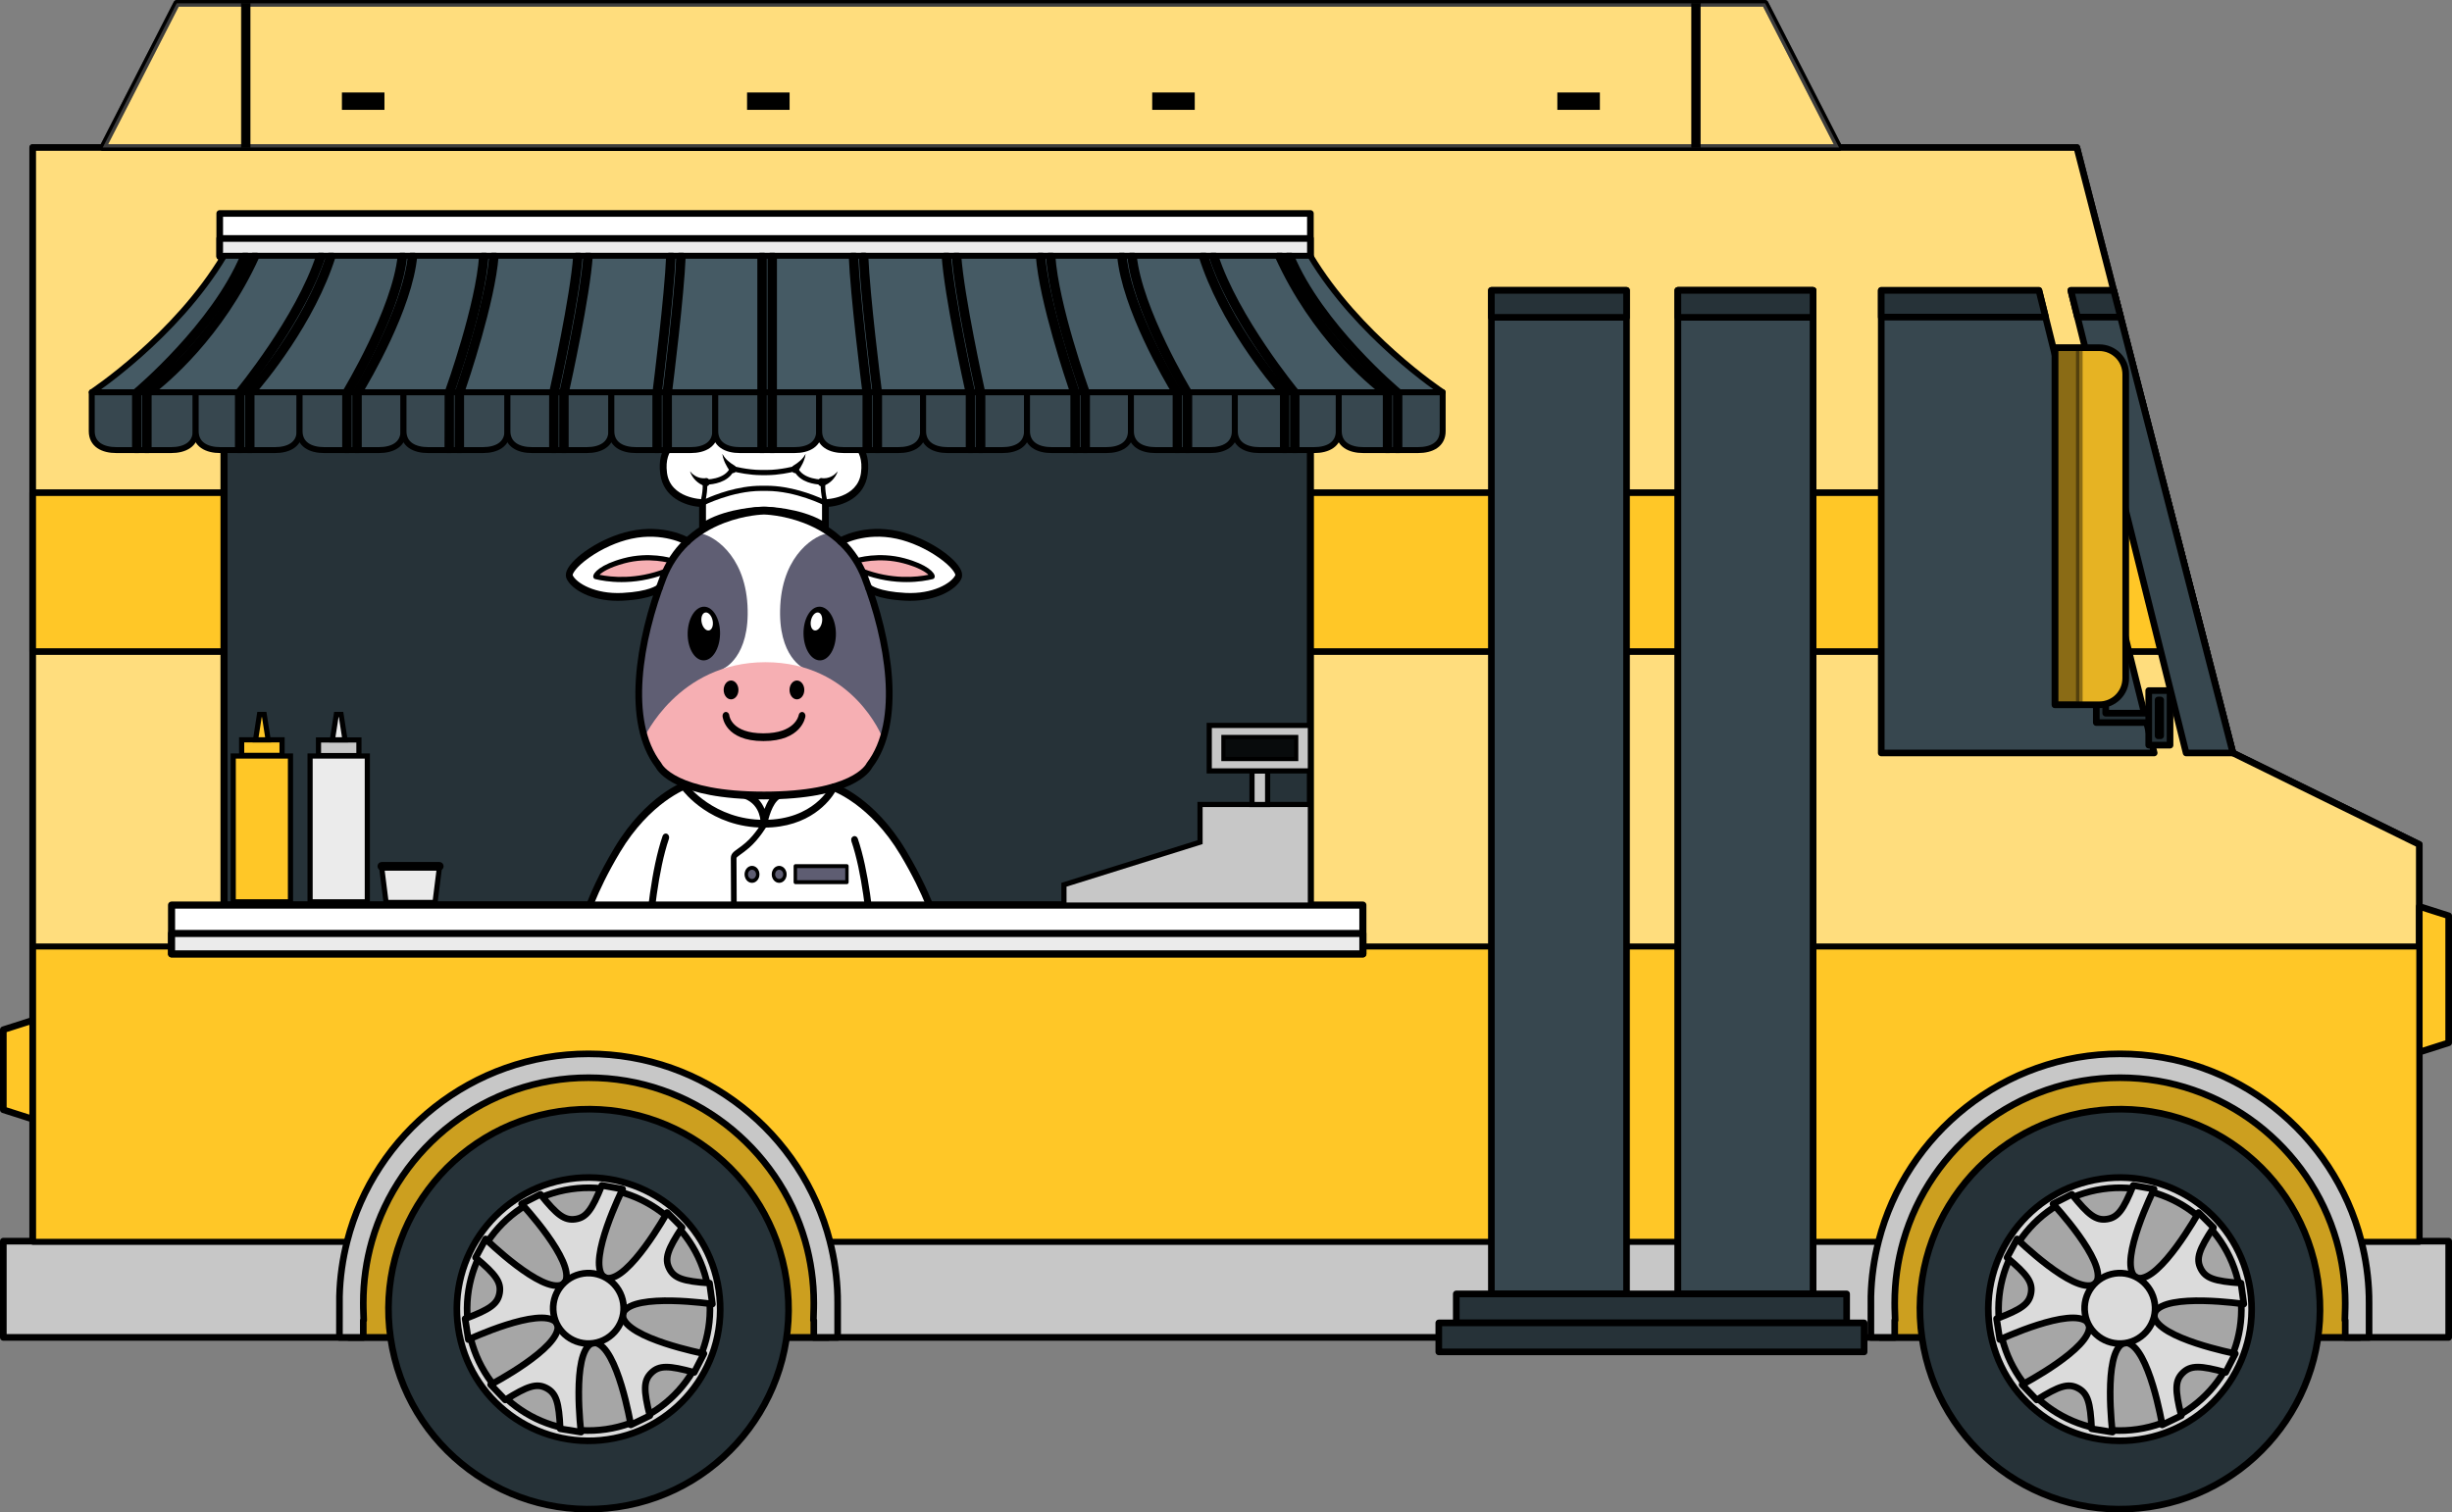 <?xml version="1.0" encoding="UTF-8"?><svg id="Calque_2" xmlns="http://www.w3.org/2000/svg" viewBox="0 0 4741.23 2925.33"><rect x="0" y="0" width="4741.23" height="2925.33" fill="#808080" stroke="none"/><defs><style>.cls-1{fill:#5e5d72;}.cls-2,.cls-3,.cls-4,.cls-5,.cls-6{fill:#fff;}.cls-7{fill:#a6a6a6;}.cls-7,.cls-8,.cls-3,.cls-9,.cls-10,.cls-11,.cls-12,.cls-13,.cls-14,.cls-15,.cls-16,.cls-17,.cls-18,.cls-19,.cls-20,.cls-4,.cls-5,.cls-21,.cls-22,.cls-23,.cls-6,.cls-24,.cls-25,.cls-26,.cls-27{stroke:#000;}.cls-7,.cls-8,.cls-3,.cls-9,.cls-10,.cls-12,.cls-13,.cls-14,.cls-16,.cls-17,.cls-19,.cls-20,.cls-4,.cls-5,.cls-22,.cls-23,.cls-6,.cls-25,.cls-26,.cls-27{stroke-linecap:round;stroke-linejoin:round;}.cls-7,.cls-9,.cls-13,.cls-16,.cls-17,.cls-20,.cls-4,.cls-5,.cls-22,.cls-23,.cls-25,.cls-27{stroke-width:12.83px;}.cls-8,.cls-3,.cls-12{stroke-width:13.68px;}.cls-8,.cls-11,.cls-25{fill:#ebebeb;}.cls-9,.cls-14,.cls-15{fill:#ffc727;}.cls-10{stroke-width:1.28px;}.cls-11,.cls-15,.cls-18{stroke-width:10px;}.cls-11,.cls-15,.cls-18,.cls-21,.cls-24{stroke-miterlimit:10;}.cls-12,.cls-27{fill:#263238;}.cls-28{fill:#f6afb3;}.cls-13,.cls-16,.cls-5{isolation:isolate;}.cls-13,.cls-5,.cls-29{opacity:.4;}.cls-14{stroke-width:11.56px;}.cls-16{opacity:.1;}.cls-17,.cls-26{fill:#37474f;}.cls-18,.cls-23{fill:#c7c7c7;}.cls-19{fill:#455a64;}.cls-19,.cls-6,.cls-26{stroke-width:11.5px;}.cls-20{fill:#dbdbdb;}.cls-30{fill:none;}.cls-31{fill:#021168;}.cls-21{fill:#080b0c;stroke-width:8.11px;}.cls-22{fill:#ffdd7d;}.cls-24{fill:#cc9f1f;stroke-width:12.83px;}.cls-32{opacity:.25;}.cls-33{fill:#5f5e73;}</style></defs><g id="Layer_5"><g id="camion"><g id="partie-sup"><polygon class="cls-9" points="4677.99 1633.36 4677.99 2502.57 63.23 2502.57 63.23 285.31 4015.81 285.31 4317.59 1456.29 4677.99 1633.36"/><polygon class="cls-22" points="4677.99 1633.36 4677.99 2502.57 63.23 2502.57 63.23 285.31 4015.81 285.31 4317.59 1456.29 4677.99 1633.36"/><polygon class="cls-9" points="4267.06 1260.25 63.23 1260.25 63.23 952.85 4187.84 952.85 4267.06 1260.25"/><polygon class="cls-9" points="63.23 2164.56 6.42 2146.41 6.42 1991.57 63.23 1973.42 63.23 2164.56"/><polygon class="cls-9" points="4677.99 1753.1 4734.81 1771.25 4734.81 2016.85 4677.99 2035 4677.99 1753.1"/><g><polygon class="cls-9" points="3413.02 6.42 341.7 6.42 198.67 285.28 3556.04 285.28 3413.02 6.42"/><polygon class="cls-5" points="3413.02 6.42 341.7 6.42 198.67 285.28 3556.04 285.28 3413.02 6.42"/><g><rect x="661.14" y="178.88" width="82.25" height="33.59"/><rect x="1444.53" y="178.88" width="82.25" height="33.59"/><rect x="2227.93" y="178.88" width="82.25" height="33.59"/><rect x="3011.31" y="178.88" width="82.25" height="33.59"/></g><g><rect class="cls-10" x="466.81" y="6.42" width="16.78" height="278.86"/><rect class="cls-10" x="3271.11" y="6.42" width="16.78" height="278.86"/></g></g><g><polygon class="cls-17" points="3942.48 561.67 4165.38 1456.29 3637.62 1456.29 3637.62 561.67 3942.48 561.67"/><polygon class="cls-17" points="4317.59 1456.29 4227.1 1456.29 4004.19 561.67 4087.05 561.67 4317.59 1456.29"/><polygon class="cls-27" points="3637.62 613.32 3637.62 561.67 3942.48 561.67 3955.35 613.32 3637.62 613.32"/><polygon class="cls-27" points="4017.04 613.32 4004.19 561.67 4087.05 561.67 4100.47 613.32 4017.04 613.32"/></g><g><polygon class="cls-27" points="4167.19 1397.55 4053.46 1397.55 4053.46 1242.88 4071.62 1242.88 4071.62 1379.39 4167.19 1379.39 4167.19 1397.55"/><path class="cls-27" d="M4196.03,1441.22h-41.22v-105.51h41.22v105.51Zm-23.07-18.15h4.92v-69.21h-4.92v69.21Z"/><g><path class="cls-9" d="M3973.55,672.51h85.62c28.26,0,51.17,22.91,51.17,51.17v588.31c0,28.26-22.91,51.17-51.17,51.17h-85.62V672.51Z"/><path class="cls-16" d="M3973.55,672.51h85.62c28.26,0,51.17,22.91,51.17,51.17v588.31c0,28.26-22.91,51.17-51.17,51.17h-85.62V672.51Z"/><rect class="cls-13" x="3973.55" y="672.51" width="47.02" height="690.65"/></g></g></g><g><rect class="cls-12" x="433.18" y="562.52" width="2100.62" height="1187.99"/><rect class="cls-4" x="424.87" y="412.87" width="2108.93" height="83.06"/><rect class="cls-25" x="424.87" y="461.24" width="2108.93" height="34.69"/></g><g id="vache"><path class="cls-2" d="M1360.72,934.41c-2.47-.7-4.74-1.63-7.02-2.74-2.77-1.38-5.41-3.07-7.86-5.03-2.47-1.93-4.7-4.24-6.65-6.78-2.02-2.48-3.54-5.41-4.93-8.32,1.7,2.7,3.49,5.32,5.7,7.43,2.15,2.17,4.5,4.05,7.02,5.53,2.51,1.51,5.14,2.73,7.84,3.63,2.63,.87,5.46,1.52,8.01,1.74,1.44,.04,38.88,.66,50.46-23.21-1.5-1.7-2.93-3.42-4.31-5.22-1.77-2.32-3.45-4.72-5.02-7.21-3.1-4.99-5.8-10.42-7.15-16.29,2.05,5.59,5.29,10.37,8.85,14.7,1.79,2.16,3.69,4.2,5.65,6.15,1.82,1.79,3.73,3.54,5.63,5.1,3.61,.95,29.66,7.57,55.04,7.57h10.55c25.37,0,51.42-6.61,55.04-7.57,1.9-1.56,3.81-3.31,5.63-5.1,1.96-1.95,3.85-3.99,5.65-6.15,3.56-4.33,6.8-9.11,8.85-14.7-1.35,5.87-4.05,11.3-7.15,16.29-1.56,2.5-3.25,4.89-5.02,7.21-1.38,1.8-2.81,3.51-4.31,5.22,11.59,23.9,49.07,23.25,50.46,23.22,2.55-.22,5.38-.86,8.01-1.74,2.7-.9,5.33-2.12,7.84-3.63,2.52-1.48,4.88-3.36,7.02-5.53,2.22-2.11,4-4.73,5.7-7.43-1.39,2.91-2.9,5.84-4.93,8.32-1.95,2.54-4.18,4.85-6.65,6.78-2.45,1.96-5.09,3.65-7.86,5.03-2.28,1.11-4.55,2.03-7.02,2.74-1.32,12.74,2.55,30.46,3.9,36.11,10.25-.57,65.13-5.94,71.49-55.46,5.98-46.62-21.36-61.54-30.12-65.09-.12,3.63-.28,7.24-.53,10.85-.34,4.77-.78,9.54-1.55,14.22,.04-4.76-.25-9.49-.65-14.2-.41-4.7-.92-9.43-1.54-14.06v-.02s0-.03,0-.05c0,0,0,0,0,0-.05-1.35-1.62-33.26-35.88-44.7-29.74-9.93-39.84-.71-41.9,1.77,.42,3.59,.73,7.14,.9,10.72,.18,4.03,.22,8.1-.22,12.08-.29-3.99-1.06-7.86-1.95-11.69-.85-3.56-1.84-7.11-2.92-10.54-3.29-3.81-34.67-38.58-80.85-38.58s-68.53,35.48-70.24,38.37c-1.11,3.49-2.12,7.12-2.98,10.75-.89,3.83-1.66,7.7-1.95,11.69-.44-3.98-.4-8.05-.22-12.08,.18-3.58,.49-7.13,.9-10.72-1.34-1.61-6.23-6.27-18.18-6.27-5.99,0-13.75,1.18-23.72,4.5-32.39,10.81-35.58,40.61-35.85,44.31h0c0,.15,0,.29-.02,.43v.04c-.63,4.63-1.14,9.35-1.55,14.06-.39,4.71-.69,9.44-.65,14.2-.77-4.68-1.21-9.45-1.55-14.22-.24-3.61-.41-7.22-.53-10.85-8.77,3.55-36.11,18.47-30.13,65.09,6.36,49.57,61.25,54.9,71.49,55.46,1.35-5.64,5.22-23.37,3.9-36.11Z"/><path class="cls-2" d="M1471.99,941.99h10.55c48.61,0,96.11,20.23,110.22,26.79-1.67-7.56-4.39-22.17-3.44-33.89-9.28-.16-40.69-2.47-51.97-25.81-6.53,1.65-30.94,7.39-54.82,7.39h-10.55c-23.87,0-48.29-5.74-54.82-7.39-11.27,23.34-42.68,25.64-51.97,25.81,.96,11.72-1.76,26.33-3.44,33.89,14.11-6.56,61.6-26.79,110.22-26.79Z"/><path class="cls-2" d="M1360.66,1015.23c42.67-27.47,108.42-30.02,111.26-30.11h5.29s.03,0,.04,0c0,0,.03,0,.04,0h5.26c2.91,.1,68.66,2.65,111.33,30.11v-40.51c-8.57-4.17-59.33-27.73-111.33-27.73h-10.55c-52,0-102.76,23.56-111.33,27.73v40.51h0Z"/><path class="cls-30" d="M1392.3,956.64c21.43-7.28,50.35-14.65,79.69-14.65h10.55c26.23,0,52.13,5.89,72.64,12.35,4.41-8.44,7.09-19.23,8.12-23.94-10.17-3.57-20.45-9.94-25.94-21.32-6.53,1.65-30.94,7.39-54.82,7.39h-10.55c-23.87,0-48.29-5.74-54.82-7.39-7.79,16.12-25.18,22.21-38.26,24.48,2.94,.83,5.45,1.56,5.45,1.56,0,0,1.54,11.73,7.93,21.52Z"/><g class="cls-32"><path class="cls-31" d="M1350.3,929.74c2.06,1.35,3.4,1.93,3.4,1.93-1.16-.58-2.29-1.24-3.4-1.93Z"/></g><path d="M1596.06,1027.11c-1.19,0-2.37-.37-3.42-1.1-39.8-27.7-107.34-30.77-110.21-30.89h-10.33c-2.87,.12-70.41,3.19-110.21,30.89-2.03,1.41-4.57,1.47-6.65,.14-2.07-1.33-3.36-3.83-3.36-6.55v-39.32c-26.62-2.28-69.29-17.52-75.23-63.77-6.6-51.47,23.29-70.21,34.89-75.47,1.87-11.41,9.62-37.97,41.6-48.64,24.7-8.24,38.38-4.55,45.5-.05,9.1-12.15,32.49-36.6,73.35-36.6s72.09,25.99,83.04,37.17c6.85-4.74,20.63-9.11,46.36-.52,31.98,10.67,39.73,37.23,41.6,48.64,11.59,5.26,41.49,24,34.89,75.47-5.93,46.26-48.61,61.49-75.23,63.77v39.32c0,2.72-1.28,5.22-3.36,6.55-1,.64-2.11,.96-3.22,.96Zm-124.07-47h10.55c.07,0,.13,0,.2,0,2.75,.09,63.3,2.44,106.75,26.83v-33.86c0-4.13,2.92-7.48,6.54-7.51,.62,0,62.41-1.18,68.83-51.24,6.39-49.84-27.95-60.02-29.42-60.43-2.86-.8-4.9-3.66-5.01-7.01-.05-1.16-1.68-29.72-32.72-40.08-27.98-9.34-36.43-.85-37.45,.35-.96,2.11-2.6,3.25-4.68,3.61-2.14,.37-4.14-.84-5.62-2.65-.3-.36-31.36-37.36-77.95-37.36s-66.45,35.88-66.65,36.24c-1.28,2.3-3.33,4-5.76,3.83-2.32-.15-4.24-1.35-5.3-3.68-1.02-1.2-9.47-9.69-37.45-.35-31.04,10.36-32.67,38.92-32.73,40.13-.15,3.32-2.19,6.18-5.01,6.96-1.43,.42-35.76,10.97-29.42,60.43,6.42,50.06,68.21,51.24,68.84,51.24,3.61,.03,6.53,3.39,6.53,7.51v33.86c43.45-24.39,103.99-26.74,106.75-26.83,.07,0,.13,0,.2,0Z"/><path d="M1358.46,978.09c-1.05,0-2.08-.43-2.9-1.24-1.29-1.3-1.8-3.33-1.31-5.21,.06-.24,6.24-23.8,4.12-38.44-.21-1.48,.16-2.98,1.03-4.11,.86-1.13,2.14-1.73,3.43-1.71,.4,.01,39,1,49.2-23.32,.89-2.13,2.97-3.26,4.98-2.71,.28,.08,28.03,7.61,54.96,7.61h10.55c26.93,0,54.69-7.54,54.96-7.61,2.01-.56,4.09,.58,4.98,2.71,10.2,24.33,48.8,23.34,49.2,23.32,1.3-.05,2.57,.59,3.43,1.71,.86,1.13,1.24,2.63,1.03,4.11-2.13,14.67,4.05,38.2,4.12,38.43,.5,1.88,0,3.92-1.3,5.21-1.29,1.3-3.13,1.61-4.7,.8-.55-.28-55.46-28.15-111.72-28.15h-10.55c-56.33,0-111.18,27.87-111.72,28.15-.58,.3-1.19,.44-1.8,.44Zm113.52-38.6h10.55c45.74,0,89.4,17.2,107.11,25.14-1.45-7.47-3.01-17.98-2.66-27.31-11.4-.53-39.15-4.06-50.71-25.39-8.31,2.04-30.97,7.05-53.73,7.05h-10.55c-22.76,0-45.42-5-53.73-7.05-11.57,21.33-39.31,24.86-50.71,25.39,.35,9.33-1.21,19.84-2.66,27.31,17.71-7.94,61.37-25.14,107.11-25.14Z"/><path d="M1411.89,912.08c-7.06-10.05-13.4-21.3-15.07-34.13,5.47,10.14,14.36,17.03,23.28,22.4,3.38,1.82,4.82,6.41,3.23,10.27-2,5.15-8.51,5.93-11.44,1.47h0Z"/><path d="M1361.99,939.85c-12.19-4.26-23.38-14.46-27.72-28.3,7.16,9.46,18.41,14.27,29.17,13.37,3.71-1.33,7.66,1.02,8.83,5.25,1.76,5.79-3.28,11.82-8.39,10.22,0,0-1.88-.54-1.88-.54h0Z"/><path d="M1324.1,847.13c-2.68,9.11-5.14,18.38-6.56,27.91-2.98-9.42-4.92-19.26-6.59-29.13-.67-4.24,1.8-8.29,5.51-9.05,5.02-1.19,9.46,4.86,7.65,10.27h0Z"/><path d="M1406.15,804.88c-3.73,6.8-7.22,13.93-9.33,21.7-1.17-3.97-1.85-8.23-2.38-12.47-.53-4.51-.92-8.83-1.04-13.45-.1-4.39,2.93-8.04,6.78-8.16,5.52-.36,9.15,7.32,5.97,12.38h0Z"/><path d="M1534.42,900.35c8.93-5.37,17.81-12.26,23.28-22.4-1.7,12.95-8.11,24.3-15.27,34.4-7.66,8.87-17.54-5.9-8.02-12h0Z"/><path d="M1643.55,846.1c-1.67,9.81-3.6,19.59-6.56,28.94-1.05-7.23-2.77-14.16-4.62-21.12-.62-2.28-1.27-4.62-1.94-6.79-1.26-4.06,.61-8.51,4.16-9.95,4.85-2.13,10.13,3.2,8.97,8.92h0Z"/><path d="M1561.11,801.12c-.39,8.61-1.13,17.3-3.41,25.46-1.56-5.96-4.02-11.29-6.64-16.63-.87-1.72-1.78-3.53-2.69-5.07-2.14-3.65-1.29-8.59,1.9-11.04,4.72-3.77,11.41,.82,10.84,7.28h0Z"/><path class="cls-2" d="M1607.03,1526.91c-25.05,6.79-58.14,12.07-101.73,13.67-16.06,10.27-23.35,40.39-25.32,50.03,80.19-1.05,116.86-47.75,127.05-63.7Z"/><path class="cls-2" d="M1497.51,1540.82c-6.53,.17-13.26,.27-20.25,.27-8.42,0-16.5-.13-24.26-.37,16.48,10.62,22.75,27,25.09,38.68,3.2-11.75,9.25-28.47,19.42-38.57Z"/><path class="cls-2" d="M1441.51,1540.25c-52.23-2.5-88.71-10.41-114.07-19.66-.38,.15-.9,.35-1.57,.62,.57,.77,52,68.4,149.2,69.41-.22-8.71-3.25-38.27-33.57-50.37Z"/><path class="cls-2" d="M1416.42,1660.04c0-6.7,4.07-9.6,11.45-14.86,4.24-3.02,9.51-6.78,16.3-12.65,13.88-12,25.66-29.3,30.52-36.91-99.13-1.2-151.64-70.48-152.16-71.18-.34-.46-.48-1.02-.49-1.58-18.86,8.48-77.54,40.13-126.88,122.76-53.18,89.08-66.11,145.15-68.32,156.47,2.79,1.02,8.51,3.18,16.11,6.35,.1,.03,.19,.07,.28,.12,8.96,3.74,20.52,8.89,33.08,15.27,.22,.07,.42,.16,.6,.3,4.57,2.33,9.26,4.83,14.01,7.47,19.96,0,39.91,0,59.86,.02,3.82-56.17,13.09-150.34,34.48-212.88,.44-1.29,1.72-1.92,2.84-1.42,1.13,.5,1.69,1.96,1.25,3.24-21.16,61.86-30.36,155.17-34.17,211.06,54.04,.07,108.06,.23,162.07,.32-.16-55.72-.53-120.41-.71-151.51-.07-11.62-.11-19.06-.11-20.41Z"/><path class="cls-1" d="M1506.64,1680.96c-4.91,0-8.9,4.56-8.9,10.15s3.99,10.16,8.9,10.16,8.9-4.56,8.9-10.16-3.99-10.15-8.9-10.15Z"/><g><path class="cls-2" d="M1663.1,1664.9c10.33,47.43,18.63,116.71,23.97,166.19,1.51-.02,3.02-.03,4.54-.05-2.01-47.48-9.01-109.47-28.5-166.14Z"/><path class="cls-2" d="M1719.85,1608.57c-.83,.14-1.65-.26-2.13-1.04-.37-.6-37.25-59.84-104.67-81.79-6.06,10.79-42.84,68.68-132.97,69.88-2.98,4.93-16.39,26.31-33.26,40.9-6.94,6.01-12.54,10-16.62,12.91-7.29,5.2-9.39,6.86-9.39,10.62,0,1.34,.04,8.77,.11,20.37,.28,48.42,.58,104.67,.71,151.55,88.47,.14,176.92,.08,265.44-.87-5.34-49.48-13.64-118.76-23.97-166.19-4.83-14.03-10.41-27.73-16.88-40.81-.6-1.2-.22-2.73,.83-3.41,1.05-.68,2.39-.26,2.99,.95,4.63,9.35,9.01,24.62,13.07,43.27,19.5,56.67,26.49,118.66,28.5,166.14,27.6-.31,55.21-.7,82.83-1.2l41.05-24.73c-12.53-67.14-74.74-172.68-95.64-196.54Zm-265.74,184.28c-7.33,0-13.28-6.8-13.28-15.16s5.96-15.16,13.28-15.16,13.28,6.8,13.28,15.16c0,8.36-5.96,15.16-13.28,15.16Zm0-86.58c-7.33,0-13.28-6.8-13.28-15.16s5.96-15.16,13.28-15.16,13.28,6.8,13.28,15.16c0,8.36-5.96,15.16-13.28,15.16Zm52.53,86.58c-7.33,0-13.28-6.8-13.28-15.16s5.96-15.16,13.28-15.16,13.28,6.8,13.28,15.16c0,8.36-5.96,15.16-13.28,15.16Zm0-86.58c-7.33,0-13.28-6.8-13.28-15.16s5.96-15.16,13.28-15.16,13.28,6.8,13.28,15.16c0,8.36-5.96,15.16-13.28,15.16Zm133.21-.04c0,1.38-.98,2.5-2.19,2.5h-99.76c-1.21,0-2.19-1.12-2.19-2.5v-31.01c0-1.38,.98-2.5,2.19-2.5h99.76c1.21,0,2.19,1.12,2.19,2.5v31.01Z"/></g><rect class="cls-1" x="1540.09" y="1677.73" width="95.37" height="26.01"/><path class="cls-1" d="M1454.11,1767.54c-4.91,0-8.9,4.56-8.9,10.15s3.99,10.16,8.9,10.16,8.9-4.56,8.9-10.16-3.99-10.15-8.9-10.15Z"/><path class="cls-1" d="M1506.64,1767.54c-4.91,0-8.9,4.56-8.9,10.15s3.99,10.16,8.9,10.16,8.9-4.56,8.9-10.16-3.99-10.15-8.9-10.15Z"/><path class="cls-1" d="M1454.11,1680.96c-4.91,0-8.9,4.56-8.9,10.15s3.99,10.16,8.9,10.16,8.9-4.56,8.9-10.16-3.99-10.15-8.9-10.15Z"/><path class="cls-30" d="M1248.51,1873.27c0-.17,.01-.36,.02-.53-.1,.1-.19,.18-.29,.27,.09,.09,.18,.17,.27,.26Z"/><path class="cls-30" d="M1695.13,1756.72s0,0,0,0c0,0,0,0,0,0,0,0,0,0,0,0Z"/><path class="cls-30" d="M1454.11,1767.54c-4.91,0-8.9,4.56-8.9,10.15s3.99,10.16,8.9,10.16,8.9-4.56,8.9-10.16-3.99-10.15-8.9-10.15Z"/><path class="cls-30" d="M1454.11,1680.96c-4.91,0-8.9,4.56-8.9,10.15s3.99,10.16,8.9,10.16,8.9-4.56,8.9-10.16-3.99-10.15-8.9-10.15Z"/><path class="cls-30" d="M1475.08,1590.62c-.22-8.71-3.25-38.27-33.57-50.37-52.23-2.5-88.71-10.41-114.07-19.66-.38,.15-.9,.35-1.57,.62,.57,.77,52,68.4,149.2,69.41Z"/><path class="cls-30" d="M1607.03,1526.91c-25.05,6.79-58.14,12.07-101.73,13.67-16.06,10.27-23.35,40.39-25.32,50.03,80.19-1.05,116.86-47.75,127.05-63.7Z"/><path class="cls-30" d="M1497.51,1540.82c-6.53,.17-13.26,.27-20.25,.27-8.42,0-16.5-.13-24.26-.37,16.48,10.62,22.75,27,25.09,38.68,3.2-11.75,9.25-28.47,19.42-38.57Z"/><path class="cls-30" d="M1506.64,1680.96c-4.91,0-8.9,4.56-8.9,10.15s3.99,10.16,8.9,10.16,8.9-4.56,8.9-10.16-3.99-10.15-8.9-10.15Z"/><polygon class="cls-30" points="1540.09 1703.73 1547.13 1703.73 1547.13 1693.64 1627.35 1694.25 1627.79 1703.73 1635.46 1703.73 1635.46 1677.73 1540.09 1677.73 1540.09 1703.73"/><path class="cls-30" d="M1506.64,1767.54c-4.91,0-8.9,4.56-8.9,10.15s3.99,10.16,8.9,10.16,8.9-4.56,8.9-10.16-3.99-10.15-8.9-10.15Z"/><g><path d="M1132.07,1798.75c4.01-17.44,19.01-70.41,66.72-150.31,58.38-97.78,129.97-123.1,130.69-123.34,3.48-1.18,5.46-5.35,4.44-9.33-1.03-3.98-4.69-6.25-8.18-5.07-3.1,1.05-76.65,26.81-137.83,129.28-60.68,101.64-69.75,160.14-70.1,162.58-.54,3.72,1.42,7.32,4.58,8.42,.42,.14,21.61,7.6,47.73,20.64,10.27-.01,20.54-.02,30.81-.02-28.68-16.93-56.9-28.33-68.86-32.85Z"/><path d="M1289.69,1612.66c-3.4-1.51-7.2,.4-8.52,4.27-21.92,64.08-31.15,158.49-34.88,214.7,4.43,0,8.85,.01,13.28,.02,3.8-55.64,12.94-148.1,33.86-209.25,1.32-3.87-.35-8.22-3.74-9.73Z"/></g><path d="M1614.95,1531.6c-10.26,16.96-49.01,69.08-137.69,69.08-102.83,0-155.88-70.03-158.09-73.02-2.35-3.17-2-7.91,.78-10.58,2.77-2.68,6.92-2.28,9.27,.88h0c.5,.68,51.58,67.7,148.04,67.7s127.71-63.76,129.03-66.48m187.84,84.72h0s0,0,0,0Z"/><path d="M1477.27,1600.68c-.26,0-.52-.02-.79-.05-3.45-.47-5.98-3.92-5.78-7.88,.06-1.4,1.11-35.29-30.88-47.88-3.44-1.35-5.26-5.63-4.08-9.55,1.18-3.92,4.92-6.01,8.36-4.65,18.2,7.16,28.62,20.52,34.19,33.78,4.74-12.44,12.06-25.87,22.89-32.71,3.18-2.01,7.18-.69,8.94,2.94,1.76,3.63,.61,8.2-2.57,10.21-14.42,9.11-22.08,38.93-23.81,49.65-.58,3.6-3.33,6.15-6.47,6.15Z"/><path d="M1424.09,1660.04c0-1.57,1.17-2.68,7.84-7.43,4.14-2.95,9.81-6.99,16.87-13.1,19.19-16.6,34.02-41.8,34.64-42.86,1.68-2.88,1-6.76-1.52-8.68-2.52-1.92-5.92-1.14-7.6,1.73-.14,.24-14.45,24.54-32.14,39.83-6.67,5.77-11.88,9.48-16.06,12.46-7.55,5.38-13,9.27-13,18.05,0,1.34,.04,8.81,.11,20.45,.36,61.98,.6,112.51,.71,151.46,3.66,0,7.31,.01,10.97,.02-.13-46.92-.43-103.15-.71-151.56-.07-11.59-.11-19.02-.11-20.36Z"/><path d="M1454.11,1794.11c-7.93,0-14.38-7.36-14.38-16.42s6.45-16.42,14.38-16.42,14.38,7.36,14.38,16.42-6.45,16.42-14.38,16.42Zm0-25.32c-4.3,0-7.8,3.99-7.8,8.9s3.5,8.9,7.8,8.9,7.8-3.99,7.8-8.9-3.5-8.9-7.8-8.9Z"/><path d="M1506.64,1794.11c-7.93,0-14.38-7.36-14.38-16.42s6.45-16.42,14.38-16.42,14.38,7.36,14.38,16.42-6.45,16.42-14.38,16.42Zm0-25.32c-4.3,0-7.8,3.99-7.8,8.9s3.5,8.9,7.8,8.9,7.8-3.99,7.8-8.9-3.5-8.9-7.8-8.9Z"/><path d="M1454.11,1707.53c-7.93,0-14.38-7.36-14.38-16.42s6.45-16.42,14.38-16.42,14.38,7.36,14.38,16.42-6.45,16.42-14.38,16.42Zm0-25.32c-4.3,0-7.8,3.99-7.8,8.9s3.5,8.9,7.8,8.9,7.8-3.99,7.8-8.9-3.5-8.9-7.8-8.9Z"/><path d="M1506.64,1707.53c-7.93,0-14.38-7.36-14.38-16.42s6.45-16.42,14.38-16.42,14.38,7.36,14.38,16.42-6.45,16.42-14.38,16.42Zm0-25.32c-4.3,0-7.8,3.99-7.8,8.9s3.5,8.9,7.8,8.9,7.8-3.99,7.8-8.9-3.5-8.9-7.8-8.9Z"/><path d="M1637.65,1709.99h-99.76c-1.82,0-3.29-1.68-3.29-3.76v-31.01c0-2.07,1.47-3.76,3.29-3.76h99.76c1.82,0,3.29,1.68,3.29,3.76v31.01c0,2.07-1.47,3.76-3.29,3.76Zm-96.47-7.51h93.18v-23.5h-93.18v23.5Z"/><path d="M1173.97,1818.94c-3.51,1.09-5.57,5.22-4.62,9.22,.28,1.17,.54,2.32,.78,3.46,4.5,0,9-.01,13.51-.01-.47-2.42-.99-4.89-1.59-7.4-.96-4-4.58-6.36-8.08-5.27Z"/><path class="cls-2" d="M1679.03,1479.33c.08-.19,.2-.39,.32-.55,64.09-83.05,37.3-240.81-9.14-360.76-48.4-125-191.53-127.87-192.97-127.89-1.4,.01-144.56,2.95-192.94,127.89-46.44,119.95-73.23,277.71-9.14,360.76,.13,.17,.24,.36,.33,.57,.24,.55,26.83,56.73,201.76,56.73s201.52-56.18,201.77-56.75Zm-138.1-160.66c6.67,0,12.1,7.06,12.1,15.75s-5.43,15.75-12.1,15.75-12.1-7.06-12.1-15.75,5.43-15.75,12.1-15.75Zm-127.35,0c6.67,0,12.1,7.06,12.1,15.75s-5.43,15.75-12.1,15.75-12.1-7.06-12.1-15.75,5.43-15.75,12.1-15.75Zm-12.09,66.06c-.12-1.38,.77-2.6,1.98-2.73,1.17-.14,2.27,.87,2.39,2.25,.15,1.6,4.33,39.09,70.28,39.09s72.47-38.85,72.53-39.24c.2-1.36,1.33-2.29,2.51-2.07,1.19,.22,2.01,1.49,1.82,2.85-.24,1.78-6.76,43.47-76.86,43.47-70.22,0-74.5-41.84-74.64-43.62Z"/><path class="cls-33" d="M1398.66,1293.3s52.21-22.2,46.69-122.51c-5.52-100.31-69.54-137.2-92.92-139.35,0,0-54.6,21.71-82.93,114.21-28.33,92.5-32.78,160.5-36.5,204.51,0,21.72,9.87,67.71,17.51,81.79l148.15-138.65Z"/><path class="cls-33" d="M1555.45,1293.3s-52.21-22.2-46.69-122.51c5.52-100.31,69.54-137.2,92.92-139.35,0,0,54.6,21.71,82.93,114.21,28.33,92.5,32.78,160.5,36.5,204.51,0,21.72-9.87,67.71-17.51,81.79l-148.15-138.65Z"/><path class="cls-28" d="M1244.68,1428.34s65.76-147.55,235.3-147.55,226.02,145.04,226.02,145.04c0,0-8.6,78.89-98.97,97.03-90.37,18.14-232.31,20.2-285.93-7.48-53.62-27.68-61.03-49-76.43-87.04Z"/><path class="cls-2" d="M1657.13,1081.89c7.69-2.13,46.86-11.69,91.55,.37,47.95,12.94,56.92,29.5,56.57,32.9-.12,1.17-1.06,2.24-2.08,2.38-.16,.03-.51,.12-1.04,.25-9.57,2.33-26.81,5.54-49.13,5.54-22.84,0-51-3.38-81.7-14.49,1.01,2.34,1.99,4.71,2.94,7.14,2.49,6.44,4.93,13,7.3,19.64,1.88,1.58,17.75,13.55,69.29,16.19,55.38,2.85,91.98-19.93,100.29-37,.84-1.71,.64-4.1-.58-7.08-8.23-20.08-60.53-58.59-115.92-70.65-53.89-11.73-94.39,5.26-105.22,10.57,9.99,9.74,19.43,21.06,27.75,34.24Z"/><path class="cls-28" d="M1799.87,1113.22c-3.61-5.04-17.02-16.58-52.21-26.08-41.25-11.13-77.58-3.47-87.84-.83,3.05,5.13,5.92,10.53,8.61,16.21,60.17,23.03,111.03,15.47,131.44,10.7Z"/><path class="cls-28" d="M1154.65,1113.22c20.42,4.78,71.27,12.33,131.44-10.7,2.68-5.68,5.56-11.08,8.61-16.21-10.27-2.64-46.65-10.29-87.84,.83-35.19,9.5-48.6,21.04-52.21,26.08Z"/><path d="M1413.59,1345.15c4.25,0,7.71-4.82,7.71-10.74s-3.46-10.74-7.71-10.74-7.71,4.82-7.71,10.74,3.46,10.74,7.71,10.74Z"/><path d="M1540.94,1345.15c4.25,0,7.71-4.82,7.71-10.74s-3.46-10.74-7.71-10.74-7.71,4.82-7.71,10.74c0,5.92,3.46,10.74,7.71,10.74Z"/><path class="cls-2" d="M1280.29,1115.99c.94-2.43,1.93-4.8,2.93-7.14-30.69,11.11-58.85,14.49-81.7,14.49s-39.57-3.21-49.13-5.54c-.49-.12-.82-.2-1-.24-1.11-.1-1.99-1.08-2.12-2.39-.35-3.41,8.63-19.96,56.57-32.9,44.68-12.06,83.85-2.5,91.55-.37,8.33-13.18,17.77-24.5,27.75-34.24-10.83-5.31-51.33-22.31-105.22-10.57-55.39,12.06-107.69,50.58-115.92,70.65-1.22,2.98-1.42,5.36-.58,7.08,8.31,17.06,44.88,39.84,100.29,37,51.45-2.63,67.36-14.57,69.29-16.19,2.37-6.64,4.8-13.19,7.3-19.63Z"/><path class="cls-30" d="M1540.94,1345.15c4.25,0,7.71-4.82,7.71-10.74s-3.46-10.74-7.71-10.74-7.71,4.82-7.71,10.74c0,5.92,3.46,10.74,7.71,10.74Z"/><path class="cls-30" d="M1664.55,1094.79c1.33,2.52,2.63,5.09,3.88,7.74,44.06,16.86,83.12,17.32,108.89,14.48-4.7-4.14-20.74-17.03-42.9-21.69-23.63-4.96-61.81-1.38-69.87-.53Z"/><path class="cls-30" d="M1413.59,1345.15c4.25,0,7.71-4.82,7.71-10.74s-3.46-10.74-7.71-10.74-7.71,4.82-7.71,10.74,3.46,10.74,7.71,10.74Z"/><path class="cls-30" d="M1220.58,1095.32c-22.25,4.67-38.33,17.66-42.96,21.74,25.78,2.78,64.64,2.24,108.46-14.53,.98-2.43,2.28-5.04,3.84-7.79-9.11-.93-46.2-4.27-69.34,.59Z"/><path class="cls-30" d="M1360.66,1014.43v.8c.26-.17,.53-.32,.8-.49-.47-.18-.8-.31-.8-.31Z"/><path class="cls-30" d="M1593.87,1015.23v-1l-.71,.57c.23,.15,.48,.29,.71,.44Z"/><g class="cls-29"><path class="cls-2" d="M1286.09,1102.52c1.26-2.66,2.57-5.25,3.91-7.79-.02,0-.05,0-.07,0-1.56,2.75-2.86,5.36-3.84,7.79Z"/></g><g class="cls-32"><path class="cls-31" d="M1290,1094.74c.26-.49,.52-.97,.79-1.46-.29,.48-.58,.97-.85,1.45,.02,0,.05,0,.07,0Z"/></g><g class="cls-29"><path class="cls-2" d="M1290,1094.74c.26-.49,.52-.97,.79-1.46-.29,.48-.58,.97-.85,1.45,.02,0,.05,0,.07,0Z"/></g><path d="M1477.26,1546.09c-169.93,0-204.59-52.63-209.13-61.28-66.25-86.74-39.28-248.33,8.15-370.84,21.02-54.29,62.51-94.66,119.97-116.74,43.05-16.55,79.42-17.1,80.95-17.11,1.64,.01,38.02,.56,81.07,17.11,57.47,22.09,98.95,62.46,119.97,116.74,47.43,122.51,74.4,284.1,8.15,370.84-4.54,8.65-39.2,61.28-209.13,61.28Zm-.06-550.96c-.23,0-35.99,.59-77.11,16.47-54.45,21.03-92.05,57.52-111.77,108.44-45.89,118.53-72.58,274.15-9.86,355.43,.39,.51,.73,1.08,.99,1.7,.19,.4,27.19,53.9,197.81,53.9s197.59-53.36,197.81-53.9c.26-.62,.59-1.19,.99-1.7,62.72-81.28,36.03-236.89-9.86-355.43h0c-19.71-50.93-57.32-87.41-111.77-108.44-41.11-15.88-76.87-16.46-77.23-16.47Z"/><path d="M1759.96,1162.06c-3.13,0-6.31-.08-9.54-.25-57.54-2.94-73.29-17.24-74.9-18.86-2.72-2.75-2.98-7.49-.58-10.6,2.41-3.11,6.56-3.4,9.29-.66h0s14.28,12.42,66.78,15.11c52.9,2.7,88.72-18.94,96.26-34.43,.38-2.61-6.41-15.8-32.02-33.86-24.46-17.26-54.16-30.57-81.47-36.52-61.31-13.35-104.87,11.36-105.31,11.61-3.24,1.88-7.2,.41-8.85-3.28-1.65-3.69-.38-8.2,2.85-10.1,1.92-1.12,47.79-27.36,113.77-13,56.25,12.25,111.89,51.05,122.22,76.25,3.09,7.54,1.87,12.97,.31,16.19-10.34,21.24-47.95,42.38-98.81,42.38Z"/><path d="M1753,1125.84c-24.27,0-54.47-3.76-87.34-16.45-2.3-.89-3.53-3.73-2.75-6.35,.77-2.62,3.27-4.02,5.56-3.14,56.22,21.71,104.3,16.44,126.81,11.78-5.42-5.17-18.44-14.1-48.12-22.11-47.89-12.93-89.23-.18-89.65-.05-2.33,.74-4.75-.82-5.4-3.48-.65-2.66,.72-5.42,3.05-6.16,1.77-.56,43.83-13.59,94.02-.05,43.88,11.84,59.01,28.14,58.25,35.63-.25,2.43-1.92,4.31-3.98,4.58-.18,.04-.47,.11-.86,.21-9.65,2.35-27.06,5.59-49.59,5.59Z"/><path d="M1194.56,1162.06c-50.87,0-88.47-21.14-98.81-42.38-1.57-3.22-2.78-8.64,.31-16.19,10.33-25.2,65.97-64,122.22-76.25,65.99-14.37,111.85,11.87,113.77,13,3.23,1.89,4.51,6.42,2.85,10.11-1.66,3.69-5.61,5.15-8.85,3.26h0c-.43-.25-43.99-24.96-105.31-11.61-27.32,5.95-57.01,19.26-81.47,36.52-25.61,18.07-32.39,31.25-31.97,34.01,7.48,15.33,43.28,36.97,96.2,34.28,52.51-2.68,66.77-15.11,66.91-15.24,2.72-2.74,6.81-2.39,9.22,.72,2.4,3.11,2.08,7.92-.64,10.67-1.61,1.62-17.36,15.92-74.9,18.86-3.22,.16-6.41,.24-9.54,.24Z"/><path d="M1201.53,1125.84c-22.53,0-39.93-3.24-49.59-5.59-.39-.09-.68-.17-.86-.21-2.06-.27-3.73-2.15-3.98-4.58-.77-7.49,14.37-23.79,58.25-35.63,50.19-13.54,92.25-.51,94.02,.05,2.33,.74,3.7,3.5,3.05,6.16-.65,2.66-3.06,4.23-5.4,3.48-.41-.13-41.76-12.88-89.65,.05-29.68,8.01-42.69,16.94-48.12,22.11,22.51,4.66,70.59,9.93,126.81-11.78,2.28-.89,4.78,.52,5.56,3.14,.78,2.62-.46,5.46-2.75,6.35-32.86,12.69-63.07,16.45-87.34,16.45Z"/><path d="M1476.14,1433.34c-74.17,0-78.85-46.19-79.01-48.15-.34-4.13,2.31-7.79,5.93-8.18,3.58-.4,6.78,2.6,7.16,6.68,.18,1.63,4.71,34.64,65.92,34.64s67.98-33.67,68.21-35.1c.66-4.04,4.05-6.78,7.59-6.09,3.55,.69,5.96,4.45,5.4,8.51-.27,1.95-7.38,47.7-81.2,47.7Z"/><g><path d="M1540.93,1352.66c-7.88,0-14.29-8.19-14.29-18.25s6.41-18.25,14.29-18.25,14.29,8.19,14.29,18.25-6.41,18.25-14.29,18.25Zm0-26.49c-2.99,0-5.52,3.77-5.52,8.24s2.53,8.24,5.52,8.24,5.52-3.77,5.52-8.24-2.53-8.24-5.52-8.24Z"/><path d="M1413.59,1352.66c-7.88,0-14.29-8.19-14.29-18.25s6.41-18.25,14.29-18.25,14.29,8.19,14.29,18.25c0,10.06-6.41,18.25-14.29,18.25Zm0-26.49c-2.99,0-5.52,3.77-5.52,8.24s2.53,8.24,5.52,8.24,5.52-3.77,5.52-8.24c0-4.46-2.53-8.24-5.52-8.24Z"/></g><g><path d="M1583.94,1173.44c17.29-.59,31.79,22.17,32.38,50.83,.59,28.66-12.95,52.36-30.24,52.95-17.29,.59-31.79-22.17-32.38-50.83-.59-28.66,12.95-52.36,30.24-52.95Z"/><path class="cls-2" d="M1584.4,1185.46c5.31,3.06,7.05,12.94,3.9,22.07-3.15,9.13-10.01,14.06-15.32,11-5.31-3.06-7.05-12.94-3.9-22.07,3.15-9.13,10.01-14.06,15.32-11Z"/></g><g><path d="M1362.06,1173.44c-17.29-.59-31.79,22.17-32.38,50.83-.59,28.66,12.95,52.36,30.24,52.95,17.29,.59,31.79-22.17,32.38-50.83,.59-28.66-12.95-52.36-30.24-52.95Z"/><path class="cls-2" d="M1361.61,1185.46c-5.31,3.06-7.05,12.94-3.9,22.07,3.15,9.13,10.01,14.06,15.32,11,5.31-3.06,7.05-12.94,3.9-22.07-3.15-9.13-10.01-14.06-15.32-11Z"/></g><path d="M1591.9,939.85s-1.88,.54-1.88,.54c-5.12,1.61-10.15-4.43-8.39-10.22,1.17-4.23,5.12-6.58,8.83-5.25,10.75,.9,22.01-3.91,29.17-13.37-4.34,13.84-15.53,24.04-27.72,28.3h0Z"/><g><path d="M1658.61,1621.85c-1.32-3.86-5.13-5.77-8.52-4.27-3.38,1.51-5.06,5.86-3.74,9.73,20.25,59.22,29.47,147.79,33.48,203.85,4.43-.05,8.85-.09,13.28-.14-3.96-56.71-13.29-147.15-34.5-209.17Z"/><path d="M1821.97,1807.48c-.36-2.44-9.43-60.95-70.1-162.58-61.18-102.47-134.73-128.24-137.83-129.28-3.49-1.18-7.14,1.1-8.18,5.07-1.03,3.98,.96,8.15,4.44,9.33,.72,.25,72.31,25.57,130.69,123.34,47.71,79.9,62.71,132.87,66.72,150.31-10.42,3.94-33.18,13.1-57.83,26.58,11.39-.18,22.79-.39,34.19-.6,19.1-8.75,32.99-13.63,33.33-13.75,3.16-1.1,5.12-4.7,4.58-8.42Z"/></g></g><g id="partie-inf"><g><rect class="cls-23" x="6.42" y="2400.55" width="4728.39" height="186.13"/><polygon class="cls-14" points="4677.99 2401.8 63.98 2401.8 63.98 1830.61 4677.99 1830.61 4677.99 2401.8"/><g><g><rect class="cls-17" x="2883.76" y="561.64" width="261.32" height="1940.96"/><rect class="cls-27" x="2883.76" y="561.64" width="261.32" height="52.12"/></g><g><rect class="cls-17" x="3244.41" y="561.64" width="261.32" height="1940.96"/><rect class="cls-17" x="3244.42" y="561.69" width="261.31" height="1940.92"/><rect class="cls-27" x="3244.41" y="561.64" width="261.32" height="52.12"/></g><rect class="cls-27" x="2815.89" y="2502.61" width="754.79" height="56.05"/><rect class="cls-27" x="2782.09" y="2558.65" width="822.39" height="56.05"/></g><path class="cls-24" d="M1596.52,2530.43h.09v56.27H679.31v-56.27h.18c-.18-3.45-.18-6.89-.18-10.35,0-41.39,5.45-81.41,15.79-119.53,52.55-195.32,230.89-339.17,442.9-339.17s390.26,143.85,442.81,339.17c10.35,38.12,15.79,78.15,15.79,119.53,0,3.46,0,6.9-.08,10.35Z"/><path class="cls-23" d="M1619.67,2520.08v66.62h-46.11v-33.22h-.72l.63-23.78c.09-3.27,.09-6.44,.09-9.62,0-41.48-5.81-81.5-16.61-119.53-52.1-182.24-220.18-316.12-418.95-316.12s-366.85,133.87-418.95,316.12c-10.8,38.03-16.61,78.06-16.61,119.53,0,3.18,0,6.35,.09,9.62l.72,23.78h-.81v33.22h-46.11l.09-79.32c.91-36.75,6.08-72.52,14.88-106.82,53.27-208.02,242.33-362.31,466.68-362.31s413.41,154.29,466.68,362.31c8.8,34.31,13.98,70.07,14.88,106.82v2.81c.11,3.27,.11,6.62,.11,9.89Z"/><g><path class="cls-24" d="M4557.74,2530.43h.09v56.27h-917.3v-56.27h.18c-.18-3.45-.18-6.89-.18-10.35,0-41.39,5.45-81.41,15.79-119.53,52.55-195.32,230.89-339.17,442.9-339.17s390.26,143.85,442.81,339.17c10.35,38.12,15.79,78.15,15.79,119.53,0,3.46,0,6.9-.08,10.35Z"/><path class="cls-23" d="M4580.88,2520.08v66.62h-46.11v-33.22h-.72l.63-23.78c.09-3.27,.09-6.44,.09-9.62,0-41.48-5.81-81.5-16.61-119.53-52.1-182.24-220.18-316.12-418.95-316.12s-366.85,133.87-418.95,316.12c-10.8,38.03-16.61,78.06-16.61,119.53,0,3.18,0,6.35,.09,9.62l.72,23.78h-.81v33.22h-46.11l.09-79.32c.9-36.75,6.08-72.52,14.88-106.82,53.27-208.02,242.33-362.31,466.68-362.31s413.41,154.29,466.68,362.31c8.8,34.31,13.98,70.07,14.88,106.82v2.81c.11,3.27,.11,6.62,.11,9.89Z"/></g></g></g><g><rect class="cls-3" x="331.72" y="1750.52" width="2303.53" height="94.42"/><rect class="cls-8" x="331.72" y="1805.51" width="2303.53" height="39.43"/><g id="Sauces"><g><g><rect class="cls-15" x="467.26" y="1430.9" width="78.17" height="30.09"/><polygon class="cls-15" points="518.53 1430.92 494.14 1430.92 501.76 1381.91 510.9 1381.91 518.53 1430.92"/><rect class="cls-15" x="450.98" y="1462.21" width="110.7" height="282.06"/></g><g><rect class="cls-18" x="615.85" y="1431.16" width="78.17" height="30.22"/><polygon class="cls-11" points="667.13 1430.92 642.74 1430.92 650.36 1381.91 659.49 1381.91 667.13 1430.92"/><rect class="cls-11" x="599.58" y="1462.21" width="110.7" height="282.06"/></g><g><polygon class="cls-11" points="841.21 1745.43 746.52 1745.43 738.15 1678.68 849.58 1678.68 841.21 1745.43"/><path class="cls-11" d="M849.54,1672.16h-111.35c-1.8,0-3.26,1.46-3.26,3.26h0c0,1.8,1.46,3.26,3.26,3.26h111.35c1.8,0,3.26-1.46,3.26-3.26h0c0-1.8-1.46-3.26-3.26-3.26Z"/></g></g></g><g id="Register"><g><polygon class="cls-18" points="2533.8 1555.97 2533.8 1750.51 2057.24 1750.51 2057.24 1711.24 2320.41 1628.88 2320.41 1555.97 2533.8 1555.97"/><g><rect class="cls-18" x="2420.88" y="1491.05" width="30.23" height="64.94"/><rect class="cls-18" x="2338.2" y="1403.05" width="195.6" height="87.99"/><rect class="cls-21" x="2365.61" y="1425.44" width="140.74" height="42.61"/></g></g></g><g><g><path class="cls-26" d="M378.38,758.62v75.31c0,25.76-21.3,36.61-47.54,36.61h-105.83c-26.3,0-47.61-10.85-47.61-36.61v-75.31h200.98Z"/><path class="cls-26" d="M579.3,758.62v75.31c0,25.76-21.3,36.61-47.54,36.61h-105.83c-26.24,0-47.54-10.85-47.54-36.61v-75.31h200.91Z"/><path class="cls-26" d="M780.21,758.62v75.31c0,25.76-21.3,36.61-47.54,36.61h-105.83c-26.24,0-47.54-10.85-47.54-36.61v-75.31h200.91Z"/><path class="cls-26" d="M981.2,758.62v75.31c0,25.76-21.3,36.61-47.61,36.61h-105.77c-26.3,0-47.61-10.85-47.61-36.61v-75.31h200.98Z"/><path class="cls-26" d="M1182.11,758.62v75.31c0,25.76-21.3,36.61-47.54,36.61h-105.83c-26.3,0-47.54-10.85-47.54-36.61v-75.31h200.91Z"/><path class="cls-26" d="M1383.03,758.62v75.31c0,25.76-21.3,36.61-47.54,36.61h-105.83c-26.24,0-47.54-10.85-47.54-36.61v-75.31h200.91Z"/><path class="cls-26" d="M1583.94,758.62v75.31c0,25.76-21.24,36.61-47.54,36.61h-105.83c-26.24,0-47.54-10.85-47.54-36.61v-75.31h200.91Z"/><path class="cls-26" d="M1784.93,758.62v75.31c0,25.76-21.3,36.61-47.61,36.61h-105.77c-26.3,0-47.61-10.85-47.61-36.61v-75.31h200.98Z"/><path class="cls-26" d="M1985.85,758.62v75.31c0,25.76-21.3,36.61-47.54,36.61h-105.83c-26.3,0-47.54-10.85-47.54-36.61v-75.31h200.91Z"/><path class="cls-26" d="M2186.76,758.62v75.31c0,25.76-21.3,36.61-47.54,36.61h-105.83c-26.24,0-47.54-10.85-47.54-36.61v-75.31h200.91Z"/><path class="cls-26" d="M2387.67,758.62v75.31c0,25.76-21.24,36.61-47.54,36.61h-105.83c-26.24,0-47.54-10.85-47.54-36.61v-75.31h200.91Z"/><path class="cls-26" d="M2588.66,758.62v75.31c0,25.76-21.3,36.61-47.61,36.61h-105.77c-26.3,0-47.61-10.85-47.61-36.61v-75.31h200.99Z"/><path class="cls-26" d="M2789.58,758.62v75.31c0,25.76-21.3,36.61-47.54,36.61h-105.84c-26.24,0-47.54-10.85-47.54-36.61v-75.31h200.92Z"/></g><path class="cls-19" d="M2789.58,758.62H177.4s162.1-106.83,255.96-264H2533.61c45.92,76.87,108.14,141.64,159.73,187.87,53.9,48.23,96.24,76.13,96.24,76.13Z"/><g><rect class="cls-6" x="1489.78" y="494.62" width="6.76" height="375.92"/><rect class="cls-6" x="1470.16" y="494.62" width="6.76" height="375.92"/><path class="cls-6" d="M1293.73,758.6c-.21,1.19-.27,1.86-.27,1.99l.07,109.95h-6.76v-110.35c0-.13,.07-.66,.21-1.59,2.23-18.22,23.19-185.71,26.44-263.98h6.76c-3.18,77.95-23.94,243.92-26.44,263.98Z"/><path class="cls-6" d="M1274.19,758.6c-.21,1.19-.27,1.86-.27,1.99l.07,109.95h-6.76v-110.35c0-.13,.07-.66,.21-1.59,2.23-18.22,23.19-185.71,26.44-263.98h6.76c-3.18,77.95-23.94,243.92-26.44,263.98Z"/><path class="cls-6" d="M1140.49,494.62c-5.48,78.48-41.25,241.67-46.19,263.98-.21,.86-.4,1.53-.48,1.92v110.02h-6.76l.07-111.07c0-.07,.07-.33,.21-.86,3.04-13.64,40.64-184.31,46.32-263.98h6.84Z"/><path class="cls-6" d="M1120.95,494.62c-5.48,78.48-41.25,241.67-46.19,263.98-.21,.86-.4,1.53-.47,1.92v110.02h-6.76l.07-111.07c0-.07,.07-.33,.21-.86,3.04-13.64,40.64-184.31,46.32-263.98h6.83Z"/><path class="cls-6" d="M958.44,494.62c-6.76,88.61-58.63,242.06-66.13,263.98-.34,.99-.61,1.66-.74,2.12v109.82h-6.76l.21-111.41c0-.07,.07-.2,.21-.53,3.59-10.33,59.37-172.46,66.47-263.98h6.76Z"/><path class="cls-6" d="M938.97,494.62c-6.36,93.45-58.43,242.26-66.21,263.98-.34,.99-.61,1.66-.74,2.12v109.82h-6.76l.21-111.48c0-.07,.07-.2,.21-.46,3.51-9.8,59.85-167.16,66.55-263.98h6.76Z"/><path class="cls-6" d="M801.08,494.62c-9.2,100.8-91.29,240.14-105.77,263.98-.67,1.06-1.22,1.92-1.55,2.52v109.42h-6.76v-111.28l.4-.66,.07-.13c1.01-1.66,96.63-156.96,106.84-263.85h6.77Z"/><path class="cls-6" d="M781.53,494.62c-9.4,98.81-91.49,240.01-105.83,263.98-.61,1.12-1.15,1.92-1.49,2.52v109.42h-6.76v-111.28l.4-.66,.07-.13c1.01-1.66,96.36-159.15,106.78-263.85h6.84Z"/><path class="cls-6" d="M643.58,494.62c-40.23,128.02-135.72,242.06-154.8,263.98-1.01,1.26-1.89,2.19-2.44,2.85v109.09h-6.76v-111.61l.27-.33,.54-.59c1.15-1.33,111.58-123.78,156.08-263.39h7.1Z"/><path class="cls-6" d="M624.04,494.62c-35.91,112.85-136.46,241.01-155,263.98-1.01,1.19-1.76,2.12-2.23,2.71v109.23h-6.76v-111.54l.34-.4,.4-.53c1.22-1.46,116.59-141.33,156.22-263.45h7.03Z"/><path class="cls-6" d="M496.43,494.62c-69.99,154.91-178.47,244.05-204.63,263.98-1.96,1.46-3.38,2.52-4.39,3.24v108.7h-6.76v-112.07l1.42-.99c1.35-.92,128.08-90.07,207-262.86h7.36Z"/><path class="cls-6" d="M477.76,494.62c-50.44,124.11-179.61,240.74-206.26,263.98-1.62,1.39-2.84,2.38-3.65,3.11v108.83h-6.76v-111.87l.07-.07,1.15-.92c1.56-1.33,151.96-127.62,208.28-263.06h7.17Z"/><path class="cls-6" d="M1673.52,870.54v-110.35c0-.07-.07-.59-.21-1.59-2.3-18.08-23.27-185.57-26.44-263.98h6.76c3.25,78.81,24.41,248.09,26.44,263.98,.07,.73,.14,1.12,.14,1.19l.07,110.74h-6.76Z"/><path class="cls-6" d="M1699.82,759.79v110.74h-6.76v-110.35c0-.07-.07-.59-.21-1.59-2.3-18.08-23.26-185.57-26.44-263.98h6.76c3.25,78.81,24.48,248.09,26.51,263.98,.07,.73,.14,1.13,.14,1.2Z"/><path class="cls-6" d="M1879.91,760.19v110.35h-6.76v-110.02c-.07-.4-.27-1.06-.47-1.92-4.94-22.32-40.71-185.51-46.19-263.98h6.83c5.69,79.67,43.29,250.34,46.32,263.98,.14,.53,.21,.79,.21,.86l.07,.73Z"/><path class="cls-6" d="M1899.53,760.19v110.35h-6.76v-110.02c-.07-.4-.27-1.06-.47-1.92-4.94-22.32-40.71-185.51-46.19-263.98h6.83c5.69,79.67,43.28,250.34,46.26,263.98,.14,.53,.21,.79,.21,.86l.13,.73Z"/><path class="cls-6" d="M2082.25,760.19v110.35h-6.76v-109.82c-.13-.46-.4-1.12-.74-2.12-7.5-21.92-59.37-175.37-66.13-263.98h6.76c7.1,91.53,62.89,253.65,66.47,263.98,.14,.33,.21,.46,.21,.53l.2,1.06Z"/><path class="cls-6" d="M2101.79,760.19v110.35h-6.76v-109.82c-.13-.46-.4-1.12-.74-2.12-7.78-21.72-59.85-170.54-66.21-263.98h6.76c6.7,96.82,63.02,254.18,66.61,263.98,.07,.26,.13,.4,.13,.46l.21,1.13Z"/><path class="cls-6" d="M2279.98,759.26v111.28h-6.76v-109.42c-.34-.59-.88-1.45-1.55-2.52-14.41-23.84-96.57-163.18-105.77-263.98h6.76c10.21,106.89,105.83,262.19,106.84,263.85l.07,.13,.41,.66Z"/><path class="cls-6" d="M2299.53,759.26v111.28h-6.76v-109.42c-.34-.59-.88-1.39-1.49-2.52-14.27-23.97-96.44-165.17-105.83-263.98h6.83c10.42,104.71,105.77,262.19,106.78,263.85l.07,.13,.41,.66Z"/><path class="cls-6" d="M2487.46,758.93v111.61h-6.76v-109.09c-.54-.66-1.42-1.59-2.44-2.85-19.14-21.92-114.63-135.97-154.86-263.98h7.1c44.5,139.67,154.93,262.07,156.08,263.39l.54,.59,.34,.33Z"/><path class="cls-6" d="M2507,759v111.54h-6.76v-109.23c-.48-.59-1.22-1.53-2.23-2.71-18.53-22.98-119.16-151.13-155.07-263.98h7.03c39.62,122.12,155.07,261.99,156.28,263.45l.4,.53,.34,.4Z"/><path class="cls-6" d="M2686.35,758.47v112.07h-6.76v-108.7c-1.01-.73-2.44-1.79-4.39-3.24-26.17-19.93-134.65-109.08-204.64-263.98h7.37c78.99,172.79,205.72,261.94,207,262.86l1.42,.99Z"/><path class="cls-6" d="M2705.89,758.66v111.87h-6.76v-108.83c-.81-.66-2.02-1.72-3.59-3.11-26.44-23.05-155.87-139.81-206.33-263.98h7.23c56.26,135.44,206.66,261.74,208.28,263.06l1.09,.92,.07,.07Z"/></g></g></g><g id="rouedeux"><path class="cls-27" d="M755.27,2587.83c30.78,211.38,227.08,357.78,438.46,327,211.38-30.78,357.78-227.09,326.99-438.47-30.78-211.38-227.08-357.78-438.47-327-211.37,30.8-357.77,227.1-326.98,438.47Z"/><g><path class="cls-20" d="M886.05,2568.78c20.26,139.15,149.49,235.53,288.64,215.26,139.15-20.26,235.52-149.49,215.25-288.64-20.26-139.15-149.49-235.52-288.64-215.26-139.14,20.26-235.52,149.5-215.25,288.64Z"/><path class="cls-7" d="M905.7,2565.93c18.69,128.3,137.84,217.16,266.12,198.48,128.3-18.69,217.16-137.84,198.48-266.14-18.69-128.29-137.84-217.16-266.12-198.47-128.3,18.68-217.16,137.83-198.48,266.13Z"/><g><g><path class="cls-20" d="M1093.04,2479.16l72.96-10.63c-29.81-31.99,37.94-168.59,37.94-168.59l-40.26-7.26c-19.15,47.52-30.04,62.23-51.04,65.29-21,3.06-35.63-7.93-67.62-48.01l-36.42,18.42s103.89,111.6,84.45,150.77Z"/><path class="cls-20" d="M1172.76,2472.07l32.66,66.11c21.22-38.23,172.07-16.01,172.07-16.01l-5.55-40.52c-51.12-3.52-68.47-9.35-77.87-28.37-9.4-19.02-3.47-36.34,24.76-79.15l-28.78-28.95s-74.03,133.29-117.29,126.9Z"/><path class="cls-20" d="M1204.12,2545.7l-52.79,51.49c42.92,8.36,68.4,158.69,68.4,158.69l36.83-17.78c-12.45-49.7-12.28-68.01,2.91-82.83,15.19-14.82,33.49-14.52,82.94-.9l18.63-36.31s-149.65-29.25-156.93-72.36Z"/><path class="cls-20" d="M1143.79,2598.28l-65.28-34.29c5.32,43.41-129.78,114.1-129.78,114.1l28.29,29.52c43.43-27.19,60.89-32.69,79.68-22.82,18.78,9.87,24.16,27.37,26.49,78.59l40.29,6.5s-18.43-151.36,20.31-171.61Z"/><path class="cls-20" d="M1075.14,2557.15l12.44-72.68c-39.63,18.46-148.61-88.17-148.61-88.17l-19.34,36.03c39.28,32.91,49.9,47.8,46.32,68.73-3.58,20.91-18.55,31.44-66.56,49.48l6.27,40.33s138.25-64.3,169.48-33.72Z"/></g><path class="cls-20" d="M1070.31,2540.29c5.43,37.25,40.01,63.05,77.26,57.62,37.25-5.42,63.03-40.01,57.62-77.26-5.42-37.25-40.01-63.04-77.26-57.61-37.24,5.41-63.03,40-57.62,77.25Z"/></g></g></g><g id="roueune"><path class="cls-27" d="M3716.48,2587.83c30.78,211.38,227.08,357.78,438.47,327,211.37-30.78,357.78-227.09,326.99-438.47-30.78-211.38-227.08-357.78-438.47-327-211.38,30.8-357.78,227.1-326.99,438.47Z"/><g><path class="cls-20" d="M3847.26,2568.78c20.26,139.15,149.49,235.53,288.64,215.26,139.15-20.26,235.52-149.49,215.25-288.64-20.26-139.15-149.49-235.52-288.64-215.26-139.14,20.26-235.52,149.5-215.25,288.64Z"/><path class="cls-7" d="M3866.9,2565.93c18.69,128.3,137.84,217.16,266.12,198.48,128.3-18.69,217.16-137.84,198.48-266.14-18.69-128.29-137.84-217.16-266.12-198.47-128.29,18.68-217.15,137.83-198.48,266.13Z"/><g><g><path class="cls-20" d="M4054.25,2479.16l72.96-10.63c-29.81-31.99,37.94-168.59,37.94-168.59l-40.26-7.26c-19.15,47.52-30.04,62.23-51.04,65.29-21,3.06-35.63-7.93-67.62-48.01l-36.42,18.42s103.89,111.6,84.45,150.77Z"/><path class="cls-20" d="M4133.96,2472.07l32.66,66.11c21.22-38.23,172.07-16.01,172.07-16.01l-5.54-40.52c-51.12-3.52-68.47-9.35-77.87-28.37-9.4-19.02-3.47-36.34,24.76-79.15l-28.78-28.95s-74.03,133.29-117.29,126.9Z"/><path class="cls-20" d="M4165.33,2545.7l-52.79,51.49c42.92,8.36,68.41,158.69,68.41,158.69l36.83-17.78c-12.45-49.7-12.28-68.01,2.91-82.83,15.19-14.82,33.49-14.52,82.94-.9l18.63-36.31s-149.65-29.25-156.93-72.36Z"/><path class="cls-20" d="M4105,2598.28l-65.28-34.29c5.32,43.41-129.78,114.1-129.78,114.1l28.29,29.52c43.43-27.19,60.89-32.69,79.68-22.82,18.78,9.87,24.16,27.37,26.49,78.59l40.29,6.5s-18.44-151.36,20.31-171.61Z"/><path class="cls-20" d="M4036.35,2557.15l12.45-72.68c-39.63,18.46-148.61-88.17-148.61-88.17l-19.34,36.03c39.28,32.91,49.9,47.8,46.32,68.73-3.58,20.91-18.55,31.44-66.56,49.48l6.27,40.33s138.24-64.3,169.47-33.72Z"/></g><path class="cls-20" d="M4031.53,2540.29c5.42,37.25,40.01,63.05,77.26,57.62,37.25-5.42,63.03-40.01,57.62-77.26-5.42-37.25-40.01-63.04-77.26-57.61-37.24,5.41-63.03,40-57.62,77.25Z"/></g></g></g></g></g></svg>